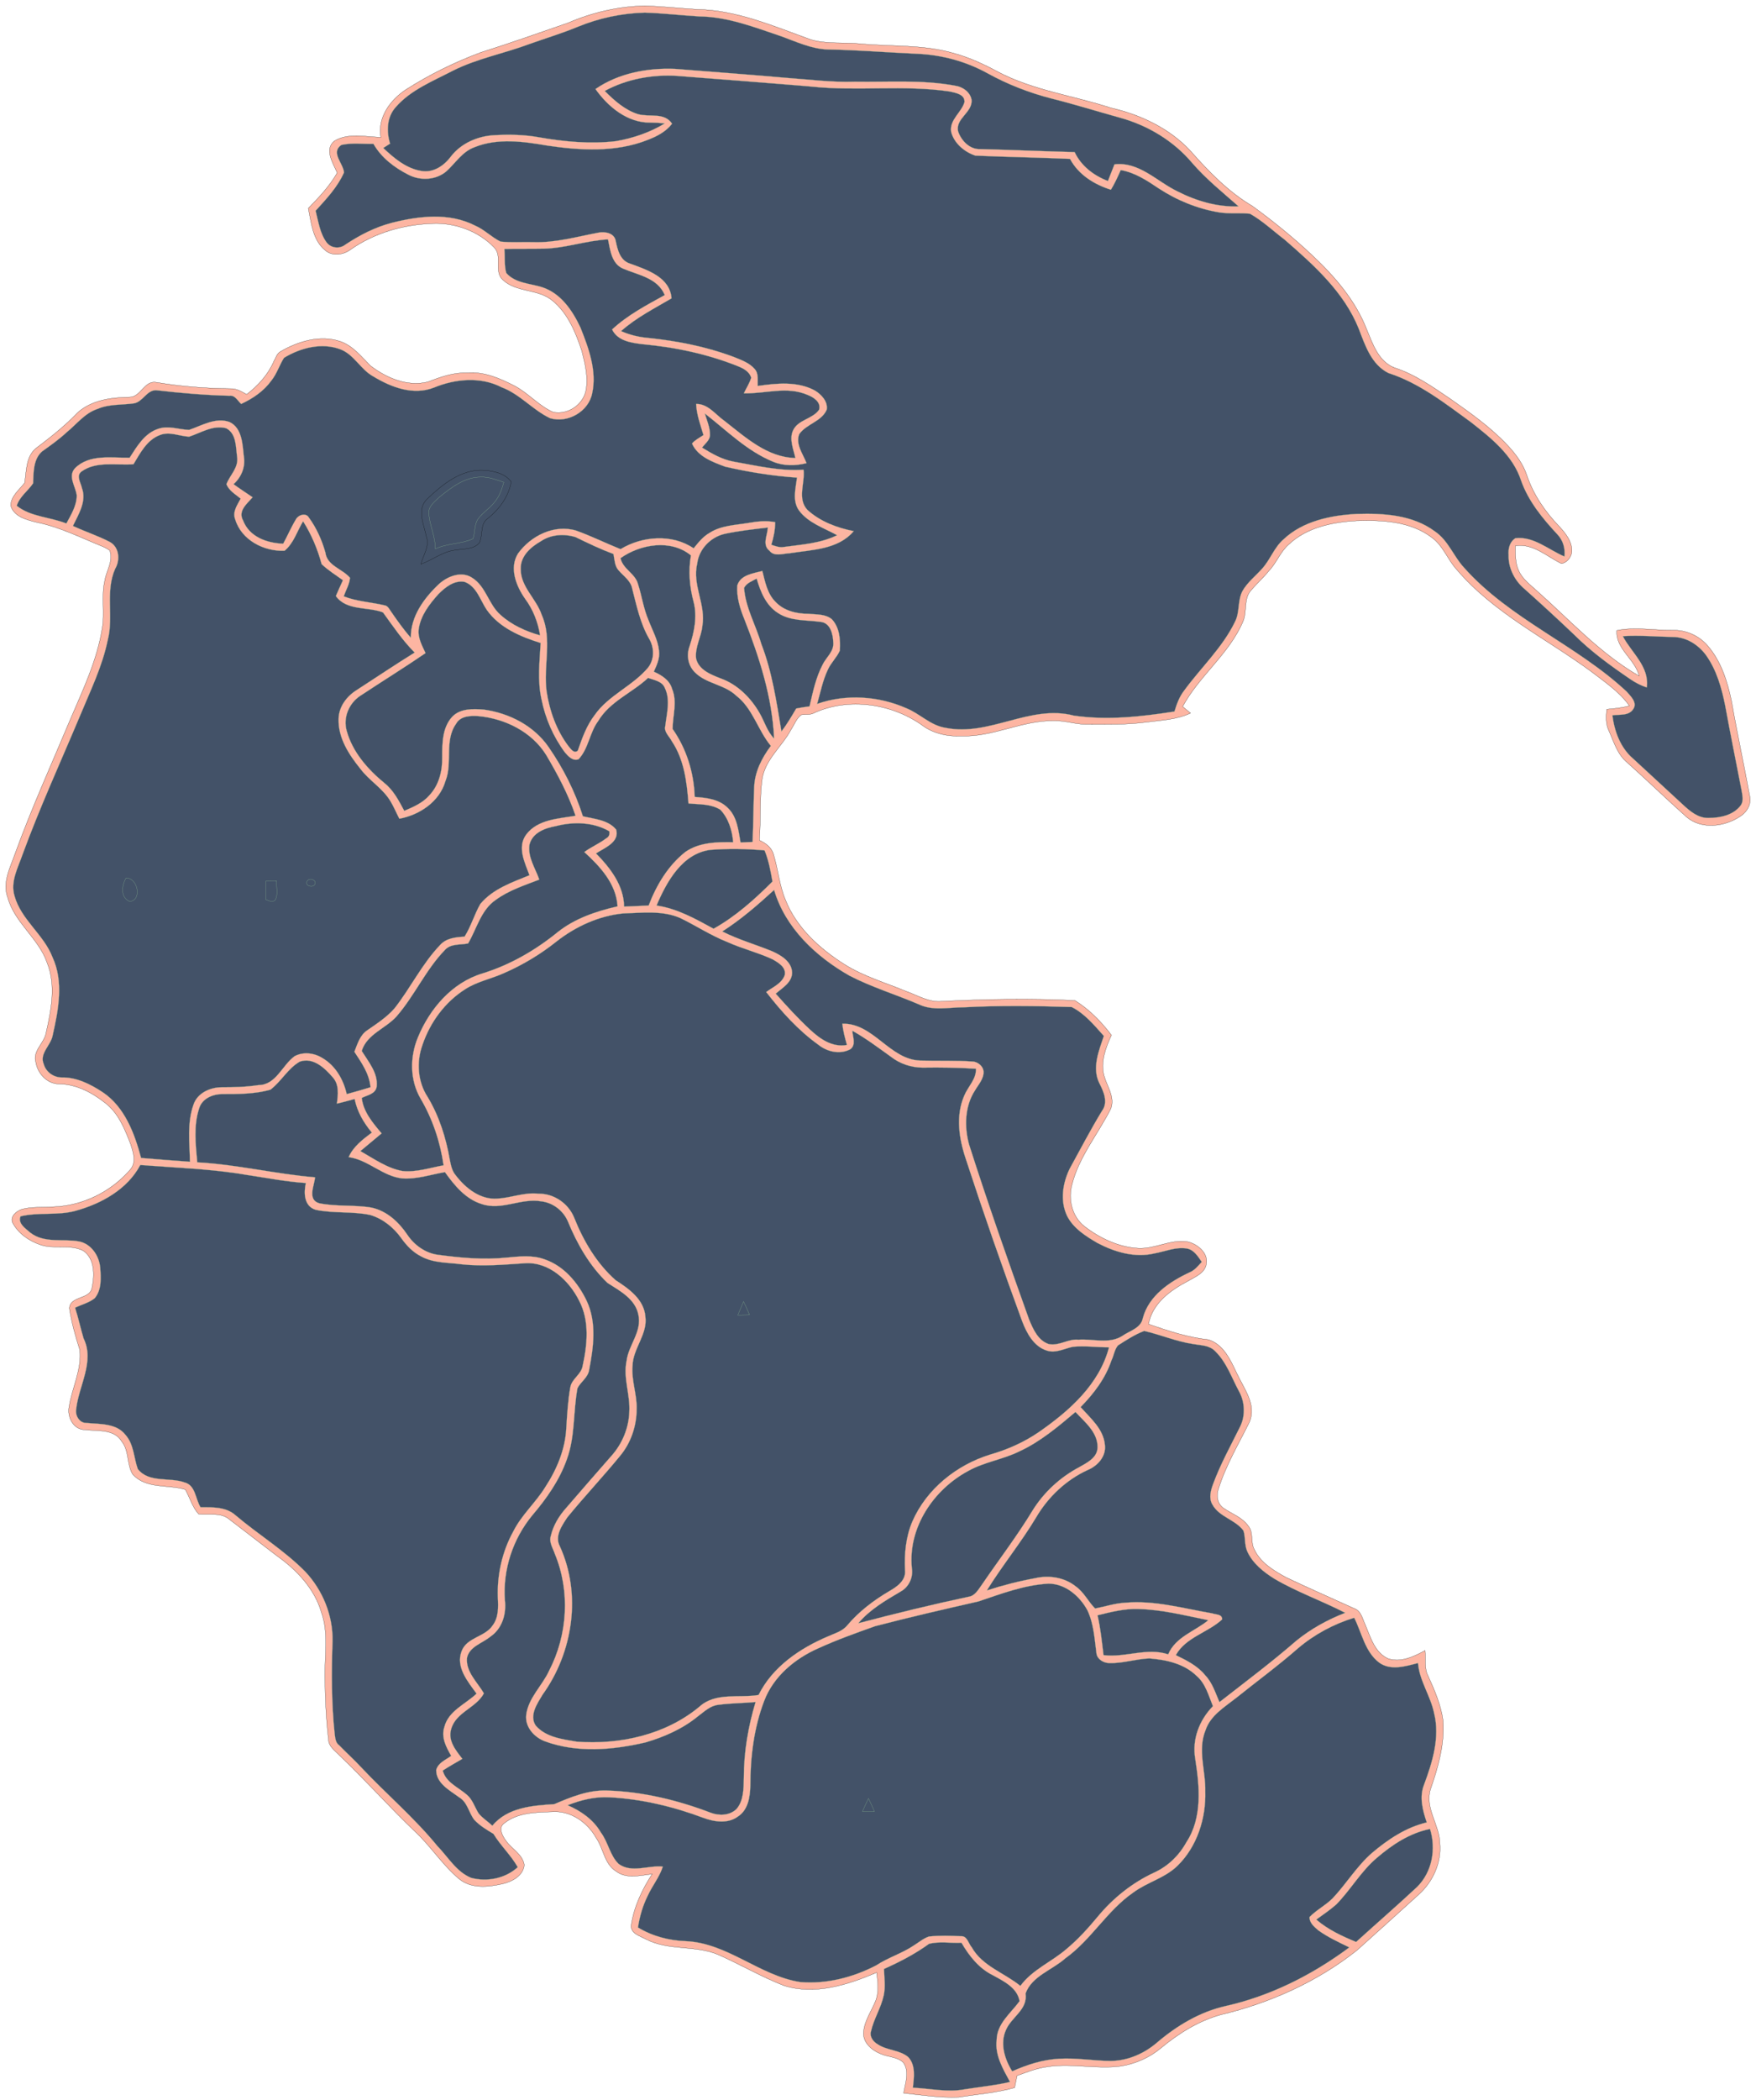 <svg width="302" height="361" viewBox="0 0 302 361" fill="none" xmlns="http://www.w3.org/2000/svg">
<path fill-rule="evenodd" clip-rule="evenodd" d="M97.765 3.908C101.892 2.126 106.395 1.094 110.898 1C113.853 1.094 116.808 1.422 119.81 1.61C126.658 1.704 133.084 4.518 139.463 6.816C142.23 7.614 145.091 7.238 147.905 7.52C153.346 8.036 158.928 7.614 164.228 9.208C166.761 9.912 169.2 11.037 171.545 12.304C177.642 15.54 184.584 16.431 191.057 18.542C196.169 19.715 201.141 22.06 204.753 25.953C207.896 29.518 211.273 32.989 215.4 35.428C219.012 38.054 222.483 40.868 225.719 43.917C229.565 47.529 233.13 51.656 235.053 56.628C236.085 59.114 237.07 62.116 239.79 63.195C243.308 64.32 246.357 66.478 249.406 68.542C252.877 70.981 256.347 73.42 259.255 76.516C260.663 78.016 261.929 79.705 262.586 81.675C263.711 85.052 265.775 88.007 268.214 90.54C269.199 91.619 270.278 92.932 270.325 94.48C270.419 95.559 269.621 96.684 268.542 96.872C266.01 95.653 263.664 93.354 260.616 93.823C260.616 95.23 260.569 96.731 261.179 98.045C261.788 99.499 263.149 100.484 264.274 101.516C269.997 106.581 275.203 112.35 281.91 116.197C281.207 113.288 277.83 111.553 278.064 108.364C281.207 107.707 284.49 108.364 287.679 108.317C289.978 108.27 292.229 109.255 293.73 111.037C296.028 113.711 297.107 117.182 297.811 120.606C298.749 125.999 299.921 131.347 300.906 136.74C301.282 138.148 300.484 139.555 299.312 140.305C296.638 142.088 292.698 142.65 290.071 140.446C286.601 137.35 283.27 134.114 279.8 131.018C278.158 129.658 277.548 127.5 276.704 125.624C276.141 124.452 276.188 123.185 276.329 121.919C277.642 121.778 278.955 121.684 280.222 121.309C278.533 118.917 276.047 117.275 273.749 115.493C265.916 109.724 256.91 105.409 250.531 97.904C248.937 96.168 248.186 93.776 246.216 92.369C242.558 89.602 237.727 89.367 233.318 89.508C229.19 89.743 224.734 90.634 221.638 93.589C220.184 94.855 219.528 96.778 218.214 98.138C217.229 99.358 216.057 100.39 215.072 101.562C213.852 103.063 214.509 105.174 213.759 106.863C211.366 112.444 206.254 116.15 203.393 121.45C203.862 121.825 204.284 122.2 204.753 122.575C202.361 123.701 199.734 123.795 197.201 124.123C193.777 124.592 190.307 124.498 186.836 124.498C184.959 124.498 183.177 123.842 181.254 123.889C175.813 123.795 170.794 126.703 165.307 126.515C163.055 126.609 160.71 126.14 158.834 124.827C153.534 120.934 145.935 119.761 139.838 122.622C139.181 122.904 138.478 122.763 137.821 122.857C136.977 123.467 136.648 124.498 136.085 125.343C134.538 128.298 131.583 130.502 131.067 133.973C130.598 137.444 130.879 140.962 130.598 144.433C131.676 144.902 132.708 145.652 133.037 146.872C133.834 149.452 134.022 152.172 135.1 154.705C136.977 159.442 140.963 163.054 145.185 165.727C148.515 167.838 152.314 168.917 155.926 170.418C157.896 171.121 159.819 172.341 162.023 172.106C169.622 171.731 177.267 171.59 184.866 171.965C187.352 173.513 189.415 175.624 191.151 177.922C190.166 180.08 189.228 182.519 189.884 184.911C190.4 186.74 191.761 188.523 191.057 190.539C188.899 194.855 185.616 198.748 184.397 203.485C183.646 206.065 184.35 209.067 186.46 210.755C189.134 212.819 192.37 214.367 195.794 214.554C198.655 214.695 201.329 212.96 204.237 213.429C205.926 213.804 207.849 215.352 207.473 217.275C207.192 218.87 205.503 219.479 204.237 220.23C201.282 221.778 198.186 224.029 197.53 227.594C200.907 228.766 204.331 229.892 207.849 230.267C210.475 231.112 211.648 233.832 212.727 236.083C213.946 238.71 216.151 241.43 214.884 244.432C213.008 248.232 210.804 251.89 209.537 255.971C209.162 257.049 209.35 258.41 210.335 259.16C211.789 260.192 213.618 260.755 214.697 262.303C215.635 263.428 215.025 265.07 215.728 266.336C216.807 268.635 219.106 269.995 221.263 271.168C225.109 272.997 229.002 274.685 232.895 276.468C234.068 276.843 234.302 278.203 234.772 279.188C235.71 281.393 236.413 284.066 238.758 285.098C240.963 285.802 243.167 284.723 245.09 283.691C245.231 285.145 244.903 286.74 245.606 288.053C246.732 290.539 247.811 293.025 248.186 295.745C248.468 299.779 247.342 303.766 246.029 307.518C244.997 310.755 247.576 313.616 247.623 316.805C247.952 320.135 246.451 323.419 244.012 325.623C240.494 328.813 236.976 332.002 233.411 335.192C226.563 340.633 218.402 344.291 209.912 346.308C206.066 347.387 202.642 349.544 199.594 352.077C197.67 353.672 195.325 354.704 192.839 355.126C188.383 355.736 183.834 354.469 179.425 355.36C177.877 355.642 176.376 356.252 174.922 356.767C174.781 357.471 174.641 358.128 174.5 358.831C171.357 359.722 168.074 359.957 164.884 360.473C161.695 360.614 158.552 360.098 155.41 359.769C155.691 358.034 156.489 356.017 155.316 354.469C154.284 353.531 152.783 353.578 151.564 353.062C149.969 352.452 148.327 351.092 148.515 349.216C148.703 347.246 149.922 345.604 150.626 343.822C151.188 342.274 150.954 340.633 150.766 339.038C145.841 341.148 140.166 342.978 134.819 341.289C130.973 339.788 127.361 337.678 123.562 335.989C119.622 334.3 115.072 335.332 111.179 333.362C110.194 332.8 108.412 332.377 108.553 330.923C109.022 327.734 110.429 324.779 112.164 322.105C110.147 322.34 107.802 322.997 106.02 321.683C103.909 320.417 103.815 317.743 102.502 315.867C101.001 313.194 98.093 311.177 94.951 311.411C92.183 311.505 89.041 311.552 86.789 313.334C85.617 314.085 86.367 315.492 86.977 316.336C87.962 317.79 89.885 318.681 90.166 320.558C89.979 322.434 88.056 323.419 86.461 323.794C83.975 324.357 81.067 324.685 78.956 322.95C76.142 320.605 74.172 317.462 71.499 314.929C66.996 310.661 62.915 306.017 58.412 301.749C57.615 300.905 56.489 300.201 56.489 298.935C56.067 295.37 55.926 291.805 55.879 288.194C55.833 284.488 56.536 280.689 55.27 277.124C54.097 273.091 51.048 269.854 47.671 267.462C44.904 265.352 42.183 263.241 39.416 261.13C37.962 259.911 35.945 260.427 34.163 260.239C33.084 259.066 32.662 257.425 31.864 256.018C28.863 255.126 25.11 255.971 22.812 253.391C21.78 251.702 22.249 249.404 20.936 247.762C19.623 245.558 16.761 246.027 14.604 245.746C12.587 245.746 11.508 243.494 11.883 241.759C12.399 238.522 14.088 235.38 13.713 232.003C12.962 229.657 12.306 227.312 11.93 224.873C12.071 222.669 15.495 223.419 15.823 221.308C16.292 219.151 16.292 216.337 14.322 214.976C12.024 213.804 9.304 214.789 6.912 213.945C4.988 213.288 3.159 212.021 2.174 210.192C1.658 209.067 2.878 208.129 3.769 207.847C5.551 207.378 7.381 207.566 9.163 207.425C14.182 207.284 19.107 204.845 22.39 201.046C23.515 199.78 22.906 197.997 22.437 196.59C21.452 194.057 20.373 191.337 18.122 189.601C15.823 187.772 13.056 186.318 10.101 186.318C8.084 186.271 6.489 184.536 6.161 182.613C5.551 180.69 7.521 179.376 7.896 177.641C8.788 173.654 9.679 169.386 8.084 165.446C6.63 161.271 2.503 158.598 1.33 154.283C0.345 151.656 1.799 149.029 2.643 146.59C5.458 138.851 8.882 131.3 12.071 123.701C14.229 118.636 16.668 113.57 17.559 108.082C18.075 105.315 17.371 102.5 18.028 99.733C18.309 98.045 19.529 96.403 18.872 94.621C18.497 94.339 18.075 94.105 17.606 93.917C13.9 92.416 10.289 90.587 6.349 89.79C4.66 89.367 2.409 88.851 1.846 86.928C1.846 85.287 3.3 84.208 4.238 82.988C4.566 80.925 4.426 78.486 6.208 77.032C8.694 75.155 11.133 73.232 13.29 70.981C15.682 68.776 19.107 68.307 22.249 68.261C24.266 68.261 24.782 65.306 26.94 65.728C31.114 66.431 35.382 66.76 39.651 66.806C40.682 66.76 41.574 67.322 42.418 67.791C44.388 66.29 46.123 64.368 47.108 62.069C47.437 61.506 47.624 60.756 48.234 60.428C51.283 58.645 55.082 57.52 58.553 58.692C60.711 59.443 62.164 61.319 63.712 62.867C66.48 64.977 70.091 66.525 73.609 65.634C75.767 64.79 78.018 63.992 80.41 64.086C83.271 63.852 85.945 65.024 88.431 66.29C90.87 67.557 92.652 69.761 95.138 70.84C97.624 71.356 100.298 69.574 100.767 67.088C101.189 64.837 100.626 62.538 100.063 60.334C99.031 57.191 97.671 53.861 95.044 51.703C92.558 49.593 88.853 50.343 86.461 48.092C84.866 46.638 86.508 44.058 84.96 42.51C82.24 39.696 78.206 38.242 74.313 38.429C69.341 38.617 64.369 40.024 60.242 42.932C59.022 43.823 57.099 44.105 55.879 42.979C53.769 41.244 53.534 38.289 53.018 35.803C54.847 33.927 56.677 32.004 57.99 29.705C57.286 28.064 55.692 25.672 57.521 24.218C59.866 22.81 62.868 23.514 65.495 23.608C64.885 20.231 67.09 17.182 69.81 15.4C73.844 12.82 78.159 10.709 82.662 9.021C87.727 7.426 92.746 5.644 97.765 3.908V3.908Z" fill="#FDB5A2" stroke="black" stroke-width="0.033"/>
<path fill-rule="evenodd" clip-rule="evenodd" d="M99.359 4.612C103.018 3.111 106.958 2.266 110.898 2.173C114.04 2.266 117.136 2.642 120.279 2.829C125.157 2.876 129.8 4.705 134.397 6.253C136.977 7.191 139.556 8.411 142.324 8.505C147.483 8.598 152.642 9.021 157.849 9.255C162.023 9.443 166.151 10.569 169.809 12.585C173.28 14.508 177.033 15.963 180.879 16.948C184.819 17.932 188.712 19.152 192.605 20.231C197.389 21.544 201.845 24.218 205.034 28.017C207.427 30.784 210.288 33.082 213.008 35.474C209.35 35.615 205.738 34.536 202.502 32.895C198.984 31.206 195.888 27.735 191.667 28.251C191.291 29.236 190.916 30.174 190.541 31.113C188.102 30.174 185.944 28.533 184.819 26.141C179.425 26 173.984 25.765 168.59 25.625C166.808 25.718 165.354 24.218 164.791 22.623C164.228 20.372 167.324 19.34 167.089 17.135C166.854 15.822 165.588 14.931 164.322 14.743C158.646 13.664 152.783 14.133 147.014 14.039C143.074 14.18 139.181 13.664 135.288 13.383C128.909 12.82 122.483 12.351 116.057 11.835C111.32 11.647 106.348 12.585 102.408 15.306C104.566 18.355 107.896 21.122 111.836 21.075C112.68 21.075 113.478 21.122 114.322 21.216C111.789 22.764 108.881 23.749 105.926 24.265C101.517 24.78 97.061 24.358 92.746 23.608C90.213 23.139 87.633 23.092 85.054 23.233C82.193 23.373 79.332 24.593 77.549 26.891C76.376 28.486 74.5 29.752 72.437 29.377C69.857 28.955 67.746 27.172 65.917 25.437C66.198 25.25 66.808 24.874 67.09 24.687C66.433 22.576 66.527 20.09 68.074 18.401C70.654 15.447 74.453 13.946 77.877 12.163C82.052 10.053 86.695 9.208 91.057 7.567C93.825 6.582 96.639 5.737 99.359 4.612V4.612Z" fill="#435268" stroke="#99CC99" stroke-width="0.033"/>
<path fill-rule="evenodd" clip-rule="evenodd" d="M104.003 15.634C107.802 13.57 112.211 12.773 116.526 13.054C124.219 13.664 131.864 14.227 139.556 14.884C147.436 15.728 155.457 14.555 163.337 15.728C164.322 15.963 165.963 16.197 165.87 17.557C165.354 19.34 163.29 20.559 163.571 22.623C164.04 24.593 165.87 26.141 167.746 26.75C173.187 26.985 178.581 27.079 184.021 27.313C185.475 30.034 188.196 31.722 191.057 32.614C191.714 31.535 192.23 30.409 192.745 29.236C195.185 29.659 197.248 31.019 199.265 32.379C202.408 34.443 205.973 35.897 209.678 36.506C211.413 36.788 213.196 36.553 214.978 36.741C217.136 37.961 218.965 39.696 220.935 41.197C225.954 45.559 231.16 50.202 233.693 56.535C234.772 59.349 235.85 62.679 238.805 64.133C244.059 65.822 248.468 69.292 252.923 72.529C256.394 75.249 260.194 78.251 261.601 82.613C262.867 86.178 265.306 89.133 267.839 91.853C268.824 92.885 269.199 94.246 269.059 95.653C266.291 94.48 263.758 92.135 260.616 92.51C259.631 93.12 259.349 94.339 259.443 95.418C259.396 97.529 260.381 99.592 261.929 101C264.931 103.673 267.839 106.347 270.747 109.114C273.655 112.022 277.032 114.461 280.409 116.759C281.3 117.369 282.238 117.838 283.224 118.166C283.693 114.555 280.597 112.21 279.096 109.349C282.004 109.161 284.865 109.442 287.726 109.489C290.025 109.489 292.135 110.849 293.449 112.679C295.231 115.211 296.075 118.213 296.685 121.215C297.576 126.093 298.561 130.924 299.499 135.756C299.64 136.647 299.921 137.585 299.405 138.382C298.139 140.118 295.841 140.587 293.824 140.587C292.041 140.634 290.634 139.414 289.415 138.288C286.554 135.662 283.739 133.035 280.878 130.408C278.721 128.579 277.642 125.718 277.314 122.951C278.533 122.763 280.175 123.091 280.925 121.825C281.629 120.746 280.409 119.62 279.753 118.87C271.169 110.849 259.678 106.44 251.798 97.576C249.968 95.606 249.077 92.885 246.779 91.337C242.933 88.476 237.914 88.195 233.318 88.335C228.862 88.57 224.077 89.555 220.747 92.698C219.106 94.105 218.449 96.262 216.995 97.81C215.869 99.077 214.509 100.108 213.665 101.609C212.82 103.251 213.243 105.221 212.398 106.863C210.241 111.319 206.535 114.742 203.627 118.729C202.83 119.761 202.361 121.028 201.986 122.294C196.263 123.185 190.4 123.842 184.678 122.998C177.173 121.028 170.185 126.609 162.68 125.108C160.053 124.733 158.224 122.669 155.879 121.731C151.095 119.62 145.513 119.245 140.541 120.981C141.104 119.011 141.479 116.994 142.371 115.118C142.887 113.945 143.918 113.007 144.434 111.834C144.575 109.958 144.387 107.848 143.074 106.44C141.948 105.502 140.4 105.643 139.04 105.502C136.977 105.502 134.819 104.986 133.365 103.439C131.958 102.032 131.583 100.015 131.113 98.138C129.519 98.561 127.361 98.795 126.798 100.624C126.658 102.641 127.267 104.611 128.018 106.44C130.598 113.007 132.802 119.808 133.13 126.938C131.911 125.671 131.489 124.029 130.645 122.575C129.144 119.949 126.845 117.651 123.984 116.619C122.296 115.962 120.185 115.165 119.716 113.195C119.481 111.272 120.607 109.489 120.795 107.613C121.451 103.955 119.012 100.531 119.904 96.919C120.185 94.386 122.202 92.322 124.641 91.759C127.08 91.244 129.566 90.962 132.052 90.681C132.005 91.994 131.02 93.636 132.333 94.668C133.177 95.746 134.678 95.136 135.851 95.09C139.65 94.48 144.153 94.48 146.826 91.29C143.965 90.728 141.057 89.649 138.853 87.632C137.07 85.709 138.478 83.035 138.196 80.737C134.115 81.018 130.082 80.034 126.095 79.33C124.125 78.955 122.436 77.97 120.748 76.938C121.264 76.234 122.108 75.671 122.108 74.733C122.108 73.467 121.592 72.294 121.217 71.075C125.016 74.03 128.487 77.548 132.99 79.377C134.819 80.127 136.836 80.08 138.712 79.611C138.102 78.016 136.789 76.375 137.446 74.639C138.665 72.857 141.292 72.482 142.183 70.418C142.417 69.011 141.245 67.791 140.166 67.135C137.164 65.493 133.553 65.868 130.316 66.338C130.269 65.352 130.504 64.227 129.8 63.429C128.862 62.351 127.502 61.882 126.236 61.366C121.498 59.583 116.48 58.598 111.461 58.082C109.866 57.942 108.271 57.566 106.817 56.91C109.397 54.611 112.539 53.017 115.494 51.281C115.213 47.623 111.32 46.403 108.412 45.324C106.63 44.809 106.207 42.932 105.879 41.337C105.598 40.024 104.05 39.79 102.971 39.977C99.219 40.681 95.513 41.76 91.667 41.619C89.791 41.572 87.962 41.713 86.086 41.525C84.538 40.775 83.318 39.461 81.677 38.758C77.268 36.506 72.061 37.116 67.418 38.289C64.51 39.039 61.883 40.4 59.397 42.041C58.459 42.792 57.005 42.698 56.208 41.713C55.035 40.165 54.754 38.101 54.285 36.225C56.114 34.208 58.037 32.191 59.163 29.659C59.069 28.111 56.818 26.235 58.694 24.921C60.523 24.499 62.399 24.78 64.228 24.733C65.589 27.126 67.84 28.814 70.232 30.034C72.296 31.113 75.016 30.972 76.799 29.424C78.347 28.017 79.519 26.047 81.63 25.296C85.57 23.702 89.979 24.311 94.059 25.015C99.735 25.859 105.832 26.235 111.32 24.077C112.915 23.467 114.509 22.67 115.588 21.263C114.228 19.246 111.742 20.184 109.725 19.621C107.474 18.918 105.645 17.276 104.003 15.634V15.634Z" fill="#435268" stroke="#99CC99" stroke-width="0.033"/>
<path fill-rule="evenodd" clip-rule="evenodd" d="M93.543 42.745C97.296 42.651 100.861 41.337 104.566 41.15C104.941 42.979 105.176 45.324 107.146 46.169C109.772 47.294 113.102 47.764 114.322 50.718C111.179 52.454 107.943 54.142 105.269 56.628C106.207 58.598 108.553 58.927 110.476 59.161C116.104 59.677 121.686 60.85 126.939 62.96C127.877 63.336 128.909 63.898 129.191 64.93C128.909 65.868 128.346 66.713 127.924 67.604C131.583 67.698 135.382 66.338 138.9 67.885C139.885 68.261 141.245 69.105 140.87 70.418C139.744 72.06 137.211 72.107 136.367 74.03C135.71 75.531 136.461 77.219 136.789 78.72C131.958 78.626 128.206 75.155 124.594 72.341C123.046 71.262 121.78 69.386 119.716 69.433C119.81 71.309 120.466 73.045 120.982 74.78C120.279 75.249 119.528 75.624 119.012 76.234C119.997 78.486 122.577 79.424 124.735 80.221C128.815 81.159 132.943 81.816 137.07 82.097C136.836 83.973 136.226 86.037 137.399 87.726C138.993 89.883 141.667 90.728 143.965 91.994C141.104 93.401 137.915 93.589 134.819 94.011C134.069 94.152 133.365 93.87 132.661 93.636C133.037 92.369 133.318 91.103 133.318 89.743C131.77 89.461 130.222 89.602 128.722 89.883C126.47 90.258 124.031 90.305 122.061 91.572C120.889 92.228 120.091 93.26 119.294 94.245C115.588 91.713 110.429 92.135 106.723 94.386C104.144 93.354 101.705 92.135 99.078 91.197C95.326 90.071 91.292 92.088 89.088 95.136C87.54 97.623 88.759 100.718 90.307 102.923C91.667 104.752 92.511 106.91 92.887 109.208C90.401 108.504 88.009 107.425 86.086 105.69C84.022 103.908 83.6 100.812 81.208 99.311C79.379 98.091 76.986 99.03 75.485 100.39C72.953 102.782 70.607 105.924 70.654 109.63C69.435 108.223 68.356 106.722 67.324 105.221C66.996 104.799 66.761 104.142 66.151 104.048C63.806 103.486 61.367 103.392 59.116 102.5C59.491 101.422 60.101 100.437 60.195 99.311C58.881 97.763 56.255 97.247 55.973 94.996C55.364 92.838 54.425 90.728 53.112 88.945C52.596 88.054 51.236 88.523 50.861 89.32C50.063 90.634 49.453 92.088 48.703 93.448C45.889 93.354 42.887 92.275 41.808 89.461C40.87 87.82 42.512 86.553 43.45 85.474C42.371 84.724 41.245 84.02 40.166 83.223C41.48 82.05 42.23 80.315 41.949 78.532C41.714 76.422 41.667 73.561 39.463 72.529C37.071 71.684 34.726 73.139 32.521 73.889C30.739 73.842 29.003 73.092 27.221 73.701C24.876 74.452 23.562 76.703 22.296 78.673C19.154 78.72 15.401 78.016 12.915 80.456C11.602 81.863 13.009 83.598 13.197 85.146C13.197 86.928 12.212 88.476 11.414 89.977C8.6 88.851 5.27 88.851 2.878 86.928C3.394 85.334 4.801 84.395 5.692 83.082C5.786 81.206 5.692 78.955 7.24 77.594C8.694 76.562 10.148 75.531 11.461 74.311C13.197 72.904 14.604 70.981 16.808 70.277C18.778 69.433 20.936 69.621 23 69.339C24.594 69.105 25.251 66.947 26.94 67.088C31.114 67.557 35.289 67.932 39.463 68.026C40.448 67.885 40.87 68.917 41.48 69.433C43.497 68.495 45.373 67.229 46.686 65.399C47.624 64.227 48.047 62.773 48.844 61.506C51.705 59.771 55.364 58.833 58.553 60.052C60.898 60.943 62.024 63.523 64.181 64.696C67.277 66.572 71.076 68.026 74.641 66.619C78.3 65.118 82.662 64.696 86.273 66.572C89.416 67.745 91.62 70.465 94.575 71.872C97.624 72.81 101.236 70.746 101.845 67.604C102.69 63.758 101.236 59.818 99.829 56.3C98.468 53.392 96.451 50.39 93.215 49.358C91.151 48.702 88.618 48.702 87.071 46.919C86.695 45.606 86.883 44.152 86.742 42.791C88.994 42.745 91.292 42.791 93.543 42.745V42.745Z" fill="#435268" stroke="#99CC99" stroke-width="0.033"/>
<path fill-rule="evenodd" clip-rule="evenodd" d="M32.521 75.061C34.538 74.405 36.649 72.998 38.9 73.608C40.682 74.546 40.542 76.844 40.776 78.532C41.058 80.409 39.51 81.675 38.947 83.223C39.369 84.349 40.495 84.958 41.386 85.709C40.823 86.788 39.932 87.96 40.448 89.273C41.527 92.838 45.373 94.808 48.938 94.668C50.532 93.354 51.095 91.29 52.127 89.602C53.581 91.9 54.613 94.386 55.317 96.966C56.442 98.045 57.756 98.842 58.975 99.733C58.553 100.671 58.131 101.562 57.756 102.454C59.632 105.033 63.196 104.236 65.87 105.268C67.605 107.66 69.247 110.099 71.311 112.163C67.981 114.227 64.697 116.431 61.367 118.589C59.632 119.667 58.272 121.45 58.225 123.56C58.131 126.844 60.007 129.705 61.977 132.144C63.525 134.208 65.87 135.521 67.183 137.772C67.746 138.71 68.168 139.742 68.684 140.727C72.155 140.071 75.579 137.819 76.611 134.255C77.877 131.112 76.377 127.313 78.44 124.405C79.191 123.044 80.926 122.998 82.287 123.091C86.836 123.514 91.433 125.765 93.919 129.752C95.889 133.082 97.718 136.506 98.984 140.211C96.029 140.727 92.465 140.821 90.495 143.448C88.9 145.605 90.26 148.279 91.058 150.436C88.056 151.656 84.772 152.782 82.615 155.361C81.583 157.144 81.02 159.208 79.894 160.99C78.393 161.084 76.752 161.224 75.673 162.444C72.577 165.68 70.607 169.808 67.84 173.326C66.48 174.873 64.791 175.952 63.103 177.125C61.883 177.969 61.461 179.47 60.945 180.783C62.165 182.66 63.525 184.536 63.712 186.881C62.352 187.303 60.992 187.678 59.632 188.054C59.069 185.568 57.709 183.175 55.457 181.862C54.05 180.971 52.174 180.737 50.673 181.534C48.516 183.082 47.484 186.506 44.435 186.506C42.324 186.834 40.26 186.881 38.15 186.881C36.133 186.881 33.928 187.866 33.272 189.883C32.146 193.025 32.615 196.402 32.662 199.686C29.895 199.498 27.08 199.264 24.266 199.029C23.14 194.808 21.452 190.258 17.653 187.725C15.589 186.365 13.197 185.146 10.617 185.192C9.21 185.192 7.897 184.254 7.521 182.894C6.724 181.065 8.788 179.658 9.069 177.922C10.054 173.56 10.992 168.729 9.022 164.508C7.521 160.615 3.628 158.082 2.503 154.001C1.752 151.562 3.065 149.217 3.863 146.919C6.818 138.851 10.429 130.971 13.76 123.044C15.542 118.729 17.606 114.555 18.544 109.958C19.576 105.971 18.075 101.656 19.81 97.763C20.701 96.262 20.514 94.058 18.919 93.167C16.855 92.088 14.651 91.384 12.54 90.399C13.525 88.382 14.932 86.131 14.088 83.88C13.9 82.942 13.056 81.816 13.994 81.065C16.574 79.189 19.998 80.033 22.953 79.799C24.125 77.876 25.251 75.624 27.502 74.78C29.144 74.124 30.833 74.968 32.521 75.061V75.061Z" fill="#435268" stroke="#99CC99" stroke-width="0.033"/>
<path fill-rule="evenodd" clip-rule="evenodd" d="M73.515 85.709C76.142 83.223 79.378 80.596 83.224 80.831C84.913 80.925 86.883 81.394 87.915 82.801C87.493 85.334 85.898 87.491 83.928 89.086C82.521 90.024 83.084 91.9 82.474 93.26C81.442 94.527 79.613 94.292 78.159 94.574C76.048 94.855 74.36 96.262 72.39 96.966C72.765 95.418 73.937 93.917 73.328 92.228C72.906 90.118 71.592 87.491 73.515 85.709V85.709Z" fill="#435268" stroke="#010101" stroke-width="0.033"/>
<path fill-rule="evenodd" clip-rule="evenodd" d="M75.579 85.427C77.643 83.786 79.941 81.957 82.755 82.004C84.116 81.957 85.382 82.472 86.648 82.894C86.32 84.02 85.945 85.193 85.195 86.131C84.35 87.303 83.037 88.054 82.193 89.227C81.536 90.258 81.724 91.525 81.348 92.604C79.285 93.542 76.939 93.354 74.876 94.339C74.876 92.275 73.937 90.399 73.75 88.382C73.562 87.069 74.782 86.225 75.579 85.427V85.427Z" fill="#435268" stroke="#99CC99" stroke-width="0.033"/>
<path fill-rule="evenodd" clip-rule="evenodd" d="M93.028 93.026C94.763 91.853 97.014 91.713 98.984 92.322C101.095 93.354 103.252 94.386 105.504 95.23C105.692 96.168 105.692 97.294 106.395 98.045C107.239 99.03 108.506 99.827 108.74 101.234C109.491 104.142 110.101 107.097 111.601 109.724C112.539 111.272 112.586 113.288 111.461 114.742C108.787 117.932 104.66 119.48 102.268 122.904C100.86 124.733 100.11 126.891 99.359 129.048C98.656 129.564 98.187 128.72 97.765 128.251C95.701 125.53 94.528 122.2 94.012 118.87C93.403 114.508 95.044 109.865 93.168 105.69C92.23 102.876 89.51 100.859 89.556 97.763C89.51 95.559 91.292 94.011 93.028 93.026V93.026Z" fill="#435268" stroke="#99CC99" stroke-width="0.033"/>
<path fill-rule="evenodd" clip-rule="evenodd" d="M106.723 95.934C110.194 93.495 115.401 92.651 118.825 95.465C118.356 98.138 118.59 100.906 119.294 103.486C119.95 106.018 119.388 108.645 118.59 111.084C118.027 112.585 118.309 114.32 119.434 115.493C121.404 117.557 124.547 117.604 126.611 119.574C129.472 121.778 130.316 125.484 132.568 128.204C131.02 130.268 129.8 132.66 129.706 135.286C129.566 138.429 129.566 141.572 129.425 144.714C128.722 144.761 128.018 144.761 127.361 144.808C126.986 142.744 126.798 140.399 125.157 138.851C123.656 137.35 121.498 137.116 119.481 136.975C119.341 132.801 118.074 128.72 115.682 125.296C115.682 122.998 116.526 120.652 115.588 118.401C115.166 116.9 113.806 116.056 112.446 115.446C112.962 114.32 113.525 113.101 113.337 111.834C113.149 109.958 112.164 108.27 111.508 106.534C110.663 104.564 110.382 102.407 109.725 100.39C109.256 98.561 107.099 97.81 106.723 95.934V95.934Z" fill="#435268" stroke="#99CC99" stroke-width="0.033"/>
<path fill-rule="evenodd" clip-rule="evenodd" d="M127.971 101.046C128.393 100.202 129.378 99.874 130.129 99.452C130.785 101.703 131.723 104.048 133.787 105.362C135.992 106.816 138.712 106.534 141.245 106.91C142.84 107.144 143.262 109.067 143.309 110.427C143.449 111.975 142.089 112.96 141.479 114.227C140.307 116.478 139.791 118.964 139.228 121.403C138.431 121.497 137.68 121.637 136.93 121.778C136.132 123.138 135.335 124.498 134.397 125.718C133.553 120.652 132.802 115.493 130.926 110.662C129.988 107.425 128.205 104.424 127.971 101.046V101.046Z" fill="#435268" stroke="#99CC99" stroke-width="0.033"/>
<path fill-rule="evenodd" clip-rule="evenodd" d="M75.392 102.125C76.564 100.953 78.112 99.686 79.894 100.015C81.958 100.765 82.568 103.11 83.694 104.799C85.851 107.894 89.51 109.442 92.981 110.521C92.793 113.757 92.418 116.994 93.121 120.183C93.778 123.467 95.138 126.609 97.155 129.33C97.718 129.986 98.515 130.877 99.5 130.502C101.236 128.673 101.376 125.952 102.877 123.936C104.894 120.559 108.693 119.105 111.461 116.525C112.493 116.9 113.853 117.088 114.322 118.213C115.354 120.324 114.65 122.622 114.416 124.78C114.134 125.812 115.119 126.562 115.541 127.406C117.652 130.549 118.121 134.395 118.403 138.101C120.279 138.288 122.249 138.148 123.89 139.18C125.297 140.68 125.907 142.697 126.095 144.761C123.281 144.714 120.232 144.761 117.84 146.45C114.885 148.795 112.868 152.172 111.555 155.643C110.147 155.69 108.74 155.784 107.333 155.83C107.286 152.172 104.941 149.17 102.502 146.684C103.956 145.746 106.583 144.761 105.973 142.603C104.613 140.915 102.221 140.774 100.251 140.305C98.89 136.037 96.874 132.05 94.341 128.392C91.808 124.733 87.587 122.575 83.224 121.966C81.348 121.825 79.144 121.731 77.737 123.232C76.048 125.108 76.048 127.782 76.048 130.174C76.095 132.519 75.485 134.958 73.844 136.694C72.718 138.007 71.076 138.71 69.528 139.367C68.59 137.632 67.699 135.849 66.105 134.583C63.243 132.238 60.617 129.236 59.632 125.624C58.975 123.373 60.007 120.887 61.93 119.62C65.682 117.135 69.482 114.789 73.187 112.257C72.577 110.943 71.827 109.63 72.014 108.129C72.343 105.784 73.844 103.861 75.392 102.125V102.125Z" fill="#435268" stroke="#99CC99" stroke-width="0.033"/>
<path fill-rule="evenodd" clip-rule="evenodd" d="M95.607 141.993C98.656 141.196 102.033 141.29 104.8 142.884C104.894 143.447 104.707 143.869 104.238 144.104C103.065 144.995 101.705 145.558 100.485 146.449C103.206 148.935 105.973 151.89 106.207 155.783C102.549 156.627 98.89 157.847 95.936 160.192C92.089 163.334 87.68 165.867 82.943 167.321C77.69 168.916 73.891 173.419 71.874 178.297C70.467 181.674 70.467 185.661 72.343 188.85C74.406 192.368 75.72 196.308 76.283 200.295C73.937 200.717 71.639 201.514 69.247 201.28C66.573 200.811 64.322 199.169 61.977 197.856C63.196 196.824 64.416 195.839 65.635 194.807C64.088 192.978 62.493 191.102 62.212 188.71C63.15 188.24 64.604 188.053 64.791 186.74C65.026 184.441 63.384 182.518 62.212 180.642C63.103 177.734 66.339 176.796 68.215 174.685C71.311 171.12 73.234 166.665 76.517 163.287C77.502 162.162 79.144 162.443 80.504 162.162C82.005 159.629 82.709 156.393 85.288 154.657C87.54 153.016 90.213 152.171 92.746 151.186C92.089 149.263 90.729 147.34 91.058 145.183C91.573 143.119 93.731 142.321 95.607 141.993V141.993Z" fill="#435268" stroke="#99CC99" stroke-width="0.033"/>
<path fill-rule="evenodd" clip-rule="evenodd" d="M112.915 155.642C114.65 151.562 117.324 146.684 122.202 146.074C125.251 145.839 128.393 145.886 131.489 146.168C132.192 147.856 132.521 149.686 132.849 151.515C129.8 154.564 126.517 157.519 122.718 159.629C119.622 157.941 116.479 156.158 112.915 155.642V155.642Z" fill="#435268" stroke="#99CC99" stroke-width="0.033"/>
<path fill-rule="evenodd" clip-rule="evenodd" d="M21.686 150.905C23.75 150.905 24.454 154.798 22.296 154.939C20.654 154.235 20.936 152.172 21.686 150.905Z" fill="#435268" stroke="#99CC99" stroke-width="0.033"/>
<path fill-rule="evenodd" clip-rule="evenodd" d="M52.877 151.374C53.3 150.765 54.66 151.374 54.097 152.078C53.628 152.688 52.268 152.125 52.877 151.374Z" fill="#435268" stroke="#99CC99" stroke-width="0.033"/>
<path fill-rule="evenodd" clip-rule="evenodd" d="M45.701 151.469C46.358 151.422 46.968 151.422 47.577 151.422C47.484 152.548 47.906 153.767 47.296 154.752C46.78 155.127 46.17 154.799 45.701 154.611C45.701 153.58 45.701 152.501 45.701 151.469V151.469Z" fill="#435268" stroke="#99CC99" stroke-width="0.033"/>
<path fill-rule="evenodd" clip-rule="evenodd" d="M124.219 160.099C127.455 158.035 130.316 155.549 133.13 152.97C135.054 159.489 140.307 164.414 146.076 167.698C149.875 169.668 154.05 170.934 157.99 172.622C160.429 173.795 163.149 173.138 165.729 173.138C171.92 172.81 178.158 172.904 184.303 173.092C186.554 174.217 188.196 176.234 189.837 178.063C188.993 180.596 187.774 183.504 189.04 186.131C189.791 187.585 190.635 189.461 189.509 190.962C187.539 194.198 185.804 197.529 183.974 200.859C182.755 203.345 182.286 206.393 183.505 208.973C184.584 211.131 186.742 212.491 188.759 213.664C191.714 215.211 195.185 216.243 198.515 215.446C200.391 215.118 202.22 214.273 204.143 214.602C205.363 214.836 206.019 215.962 206.676 216.9C206.066 217.557 205.503 218.307 204.612 218.682C201.188 220.277 197.577 222.669 196.545 226.562C196.216 228.298 194.293 228.72 193.027 229.611C190.776 231.065 187.961 230.08 185.475 230.268C183.693 230.08 182.145 231.393 180.363 231.018C178.534 230.408 177.689 228.485 176.986 226.797C173.421 216.853 169.903 206.863 166.667 196.731C165.823 193.682 165.916 190.118 167.699 187.397C168.308 186.365 169.247 185.38 169.153 184.114C169.059 183.27 168.262 182.613 167.464 182.472C164.369 182.238 161.32 182.379 158.224 182.285C152.971 182.097 150.204 175.812 144.856 175.953C144.997 177.219 145.326 178.439 145.654 179.611C143.121 180.08 140.963 178.532 139.228 176.891C137.164 174.968 135.288 172.904 133.412 170.793C134.538 169.808 136.226 168.87 136.226 167.182C136.179 165.305 134.397 164.227 132.849 163.523C129.988 162.351 126.986 161.506 124.219 160.099V160.099Z" fill="#435268" stroke="#99CC99" stroke-width="0.033"/>
<path fill-rule="evenodd" clip-rule="evenodd" d="M95.701 161.834C98.984 159.254 102.971 157.425 107.146 157.003C110.429 156.909 113.9 156.44 116.995 157.8C119.716 159.114 122.249 160.802 125.11 161.928C127.596 163.054 130.316 163.71 132.849 164.883C133.834 165.446 135.241 166.243 134.96 167.603C134.444 169.057 132.896 169.667 131.77 170.511C134.397 173.888 137.258 177.078 140.729 179.564C142.23 180.783 144.434 181.299 146.217 180.361C147.296 179.611 146.639 178.204 146.592 177.172C148.937 178.485 151.048 180.08 153.205 181.628C154.753 182.847 156.723 183.504 158.693 183.504C161.742 183.457 164.791 183.504 167.839 183.692C167.933 185.474 166.479 186.74 165.823 188.335C164.322 191.806 164.931 195.746 166.104 199.217C169.153 208.551 172.389 217.838 175.766 227.031C176.564 229.141 177.783 231.44 180.035 232.143C181.582 232.659 183.083 231.768 184.537 231.487C186.601 231.299 188.665 231.581 190.729 231.581C189.04 238.006 183.834 242.556 178.627 246.168C176.095 247.903 173.233 249.17 170.279 250.014C164.509 251.796 159.35 255.924 156.911 261.505C155.785 264.132 155.504 267.087 155.644 269.901C155.832 271.637 154.284 272.715 152.971 273.466C150.25 275.061 147.718 276.984 145.701 279.376C144.856 280.408 143.543 280.736 142.417 281.252C137.539 283.316 132.849 286.505 130.457 291.336C127.08 291.899 123.046 290.82 120.279 293.353C114.463 298.184 106.583 299.92 99.172 299.357C96.733 298.935 93.872 298.606 92.136 296.59C90.964 294.854 92.418 292.79 93.309 291.289C98.562 284.019 100.063 273.982 96.264 265.727C95.373 264.038 96.639 262.209 97.577 260.802C100.532 257.19 103.722 253.813 106.677 250.201C108.506 247.997 109.491 245.089 109.491 242.228C109.585 239.695 108.553 237.256 108.787 234.723C108.881 231.721 111.414 229.329 110.992 226.28C110.757 223.325 108.131 221.496 105.879 220.042C102.596 217.134 100.344 213.288 98.75 209.301C97.765 206.862 95.279 205.127 92.605 205.174C90.213 204.892 87.962 205.877 85.57 206.018C82.615 206.252 80.082 204.235 78.393 202.031C77.737 201.28 77.549 200.296 77.362 199.357C76.705 195.558 75.532 191.853 73.562 188.57C71.827 185.943 71.592 182.519 72.671 179.564C73.984 175.718 76.517 172.247 79.988 170.042C82.005 168.729 84.444 168.26 86.648 167.275C89.885 165.868 92.934 164.039 95.701 161.834V161.834Z" fill="#435268" stroke="#99CC99" stroke-width="0.033"/>
<path fill-rule="evenodd" clip-rule="evenodd" d="M51.564 182.472C53.863 181.674 55.879 183.597 57.24 185.192C58.365 186.459 58.131 188.147 57.943 189.695C58.975 189.46 59.96 189.179 60.992 188.898C61.414 191.055 62.54 192.978 63.947 194.667C62.399 195.839 60.758 197.059 59.96 198.888C63.337 199.357 65.776 202.171 69.153 202.547C71.639 202.734 74.078 201.89 76.517 201.468C78.159 203.766 80.082 206.111 82.849 206.956C86.273 208.128 89.603 205.877 93.074 206.487C95.091 206.721 96.874 208.081 97.671 209.957C99.266 213.851 101.423 217.603 104.472 220.511C106.583 221.871 109.209 223.231 109.772 225.905C110.476 228.86 108.084 231.158 107.755 233.926C107.146 236.88 108.412 239.742 108.224 242.697C108.131 245.464 107.005 248.137 105.223 250.154C102.596 253.156 99.969 256.158 97.389 259.16C96.123 260.567 95.138 262.209 94.716 264.038C94.388 265.07 95.091 266.102 95.42 267.087C98.093 273.513 97.624 281.017 94.435 287.162C93.262 289.741 90.87 291.805 90.495 294.76C90.26 296.824 91.855 298.606 93.731 299.31C99.266 301.327 105.316 300.811 110.992 299.497C114.228 298.559 117.418 297.152 120.044 294.995C121.123 294.197 122.155 293.165 123.562 293.025C125.673 292.743 127.83 292.743 129.941 292.556C128.675 296.73 127.924 301.139 127.924 305.548C127.877 307.377 127.924 309.488 126.658 310.942C125.485 312.068 123.703 312.115 122.296 311.599C116.526 309.394 110.476 307.94 104.331 307.753C101.142 307.659 98.187 308.878 95.326 310.098C91.573 310.332 87.258 310.661 84.679 313.803C83.881 313.053 82.943 312.49 82.287 311.646C81.63 310.567 81.255 309.3 80.316 308.503C78.816 307.19 76.705 306.392 76.142 304.329C77.221 303.625 78.393 302.968 79.519 302.312C78.393 300.858 76.986 299.169 77.596 297.199C78.393 294.291 81.864 293.588 83.225 291.055C82.099 289.132 80.082 287.349 80.316 284.957C80.739 282.987 82.943 282.471 84.35 281.299C86.367 279.938 87.118 277.406 86.836 275.06C86.461 269.807 88.196 264.507 91.573 260.426C94.012 257.565 96.217 254.423 97.483 250.858C98.937 246.918 98.562 242.697 99.313 238.616C99.875 237.49 101.142 236.787 101.33 235.426C102.08 231.533 102.643 227.312 100.907 223.607C99.406 220.464 96.967 217.556 93.59 216.43C91.526 215.68 89.275 215.961 87.165 216.149C83.225 216.571 79.238 216.196 75.345 215.68C73.187 215.398 71.264 214.038 70.044 212.209C68.591 210.051 66.527 208.128 63.9 207.565C60.945 207.049 57.849 207.425 54.895 206.815C52.831 206.205 54.05 203.813 54.191 202.359C47.39 201.796 40.776 200.155 33.928 199.779C33.647 196.684 33.272 193.447 34.257 190.492C34.773 188.804 36.602 188.053 38.244 188.053C41.011 188.053 43.825 188.053 46.499 187.303C48.375 185.896 49.5 183.644 51.564 182.472V182.472Z" fill="#435268" stroke="#99CC99" stroke-width="0.033"/>
<path fill-rule="evenodd" clip-rule="evenodd" d="M12.962 208.128C17.418 206.909 21.921 204.423 24.125 200.248C30.223 200.717 36.367 200.905 42.371 201.937C45.795 202.453 49.172 203.11 52.596 203.344C52.221 205.033 52.268 207.331 54.285 207.941C57.333 208.597 60.57 208.175 63.665 208.832C65.87 209.488 67.699 210.989 69.013 212.819C69.904 214.085 71.029 215.258 72.437 215.961C74.594 217.134 77.08 216.993 79.472 217.321C83.084 217.697 86.695 217.368 90.26 217.134C94.434 216.852 97.859 220.089 99.594 223.56C101.423 227.031 101.001 231.111 100.204 234.77C99.969 236.224 98.374 236.974 98.093 238.381C97.671 240.727 97.53 243.119 97.389 245.511C97.202 249.122 95.748 252.593 93.778 255.595C92.136 258.269 89.697 260.379 88.29 263.194C86.367 266.664 85.476 270.651 85.617 274.591C85.71 276.233 85.757 278.015 84.725 279.376C83.412 281.392 80.269 281.392 79.378 283.831C78.347 286.552 80.457 289.038 81.958 291.102C80.035 292.931 77.127 294.057 76.423 296.824C75.814 298.606 76.752 300.342 77.596 301.796C76.658 302.499 75.345 302.968 75.016 304.235C75.016 306.533 77.314 307.706 78.956 308.925C80.41 309.769 80.598 311.552 81.583 312.818C82.521 313.803 83.694 314.507 84.866 315.21C86.086 317.227 87.868 318.869 89.041 320.933C86.93 322.856 83.787 323.512 81.02 322.762C78.487 321.73 77.08 319.197 75.204 317.274C71.217 312.396 66.386 308.315 62.071 303.719C60.851 302.405 59.538 301.233 58.318 299.966C57.709 299.544 57.662 298.747 57.568 298.09C57.005 292.79 57.005 287.443 57.193 282.096C57.286 277.687 55.504 273.325 52.502 270.135C48.891 266.477 44.482 263.803 40.542 260.473C38.9 258.972 36.555 259.066 34.491 259.066C33.6 257.659 33.647 255.267 31.724 254.798C29.144 253.86 25.626 254.939 23.703 252.5C23 250.576 23.047 248.278 21.592 246.636C19.998 244.573 17.137 244.807 14.791 244.573C13.666 244.573 12.915 243.306 13.103 242.227C13.525 238.194 16.339 234.019 14.369 230.032C13.853 228.297 13.478 226.515 12.915 224.779C14.041 224.216 15.307 223.935 16.292 223.138C17.512 221.684 17.371 219.62 17.23 217.837C17.043 215.82 15.682 213.804 13.619 213.382C10.851 212.866 7.662 213.757 5.223 211.881C4.426 211.177 3.018 210.286 3.534 209.066C6.63 208.316 9.866 208.973 12.962 208.128V208.128Z" fill="#435268" stroke="#99CC99" stroke-width="0.033"/>
<path fill-rule="evenodd" clip-rule="evenodd" d="M127.877 223.7C128.252 224.451 128.581 225.248 128.909 225.998C128.44 225.998 127.408 226.045 126.892 226.045C127.221 225.248 127.549 224.451 127.877 223.7Z" fill="#435268" stroke="#99CC99" stroke-width="0.033"/>
<path fill-rule="evenodd" clip-rule="evenodd" d="M192.276 231.252C193.73 230.314 195.184 229.376 196.779 228.766C199.64 229.423 202.313 230.595 205.221 231.018C206.488 231.252 208.036 231.205 209.021 232.284C210.944 234.16 211.788 236.74 213.054 239.085C214.086 240.914 214.227 243.259 213.289 245.183C211.694 248.419 209.912 251.608 208.645 255.033C208.223 256.158 207.848 257.518 208.505 258.597C209.677 260.755 212.445 261.177 213.852 263.1C214.227 264.273 213.993 265.539 214.508 266.665C215.447 268.728 217.276 270.182 219.152 271.355C223.045 273.653 227.36 275.154 231.347 277.218C228.298 278.391 225.437 279.985 222.951 282.002C218.683 285.708 214.18 289.085 209.724 292.556C209.021 290.961 208.505 289.226 207.285 287.959C205.972 286.317 204.049 285.379 202.22 284.488C203.955 281.393 207.707 280.642 210.193 278.344C210.193 277.406 209.115 277.546 208.505 277.312C203.533 276.468 198.561 275.014 193.449 275.483C191.713 275.576 190.071 276.139 188.336 276.468C187.163 275.295 186.413 273.653 185.006 272.668C183.083 271.12 180.409 270.698 178.017 271.261C175.203 271.777 172.436 272.481 169.715 273.372C172.389 269.057 175.625 265.117 178.205 260.802C180.269 257.284 183.364 254.376 187.023 252.687C188.758 251.984 190.259 250.342 190.025 248.372C189.79 245.605 187.539 243.775 185.85 241.852C188.101 239.554 190.118 236.927 191.15 233.832C191.572 232.988 191.666 231.956 192.276 231.252V231.252Z" fill="#435268" stroke="#99CC99" stroke-width="0.033"/>
<path fill-rule="evenodd" clip-rule="evenodd" d="M175.344 249.451C178.909 247.81 181.958 245.23 184.959 242.697C186.554 244.432 188.805 246.168 188.759 248.794C188.712 250.577 186.929 251.421 185.616 252.172C182.333 253.907 179.518 256.487 177.548 259.676C174.875 264.085 171.732 268.166 168.824 272.434C168.215 273.278 167.652 274.31 166.573 274.451C160.194 275.811 153.862 277.359 147.624 279.001C149.594 276.655 152.267 275.108 154.894 273.56C156.348 272.763 157.098 271.074 156.817 269.479C156.16 262.537 160.569 256.018 166.526 252.828C169.293 251.28 172.53 250.858 175.344 249.451V249.451Z" fill="#435268" stroke="#99CC99" stroke-width="0.033"/>
<path fill-rule="evenodd" clip-rule="evenodd" d="M168.308 275.249C172.201 273.935 176.141 272.434 180.315 272.2C183.224 272.2 185.709 274.357 187.023 276.796C188.101 279.095 188.242 281.674 188.571 284.207C188.711 285.192 189.743 285.802 190.681 285.849C193.026 285.943 195.325 285.145 197.67 285.052C200.578 285.286 203.627 285.943 205.784 288.053C207.332 289.367 207.848 291.431 208.599 293.26C206.253 295.652 204.987 298.982 205.55 302.265C206.3 307.003 206.816 312.397 204.049 316.618C202.783 318.916 200.859 320.793 198.467 321.871C194.715 323.607 191.385 326.28 188.758 329.47C187.117 331.44 185.428 333.316 183.458 334.958C180.878 337.209 177.548 338.522 175.484 341.337C172.717 339.085 168.965 337.959 167.135 334.723C166.526 334.019 166.338 332.706 165.259 332.8C163.43 332.706 161.601 332.659 159.771 332.847C158.786 333.175 157.989 333.879 157.145 334.395C155.128 335.755 152.736 336.459 150.672 337.819C146.685 339.882 142.135 341.055 137.633 340.68C130.644 339.601 125.156 333.973 117.933 333.644C115.072 333.55 112.211 332.8 109.725 331.299C110.006 329.376 110.569 327.5 111.413 325.811C112.211 324.076 113.43 322.622 113.993 320.839C111.507 320.558 108.646 322.012 106.395 320.37C104.894 318.916 104.612 316.665 103.346 314.976C102.079 312.772 99.922 311.271 97.624 310.286C99.875 309.395 102.314 308.785 104.8 308.926C110.335 309.207 115.775 310.521 120.935 312.444C122.811 313.147 125.203 313.522 126.939 312.209C128.674 311.083 129.002 308.832 129.049 306.909C129.049 301.984 129.659 296.965 131.441 292.322C133.036 288.147 136.695 285.098 140.728 283.316C143.918 281.862 147.201 280.69 150.484 279.517C156.394 277.969 162.351 276.609 168.308 275.249V275.249Z" fill="#435268" stroke="#99CC99" stroke-width="0.033"/>
<path fill-rule="evenodd" clip-rule="evenodd" d="M188.759 277.641C191.058 277.078 193.403 276.468 195.795 276.562C199.876 276.656 203.816 277.687 207.802 278.485C205.457 280.408 202.174 281.346 200.908 284.348C197.202 283.128 193.544 284.958 189.791 284.489C189.51 282.19 189.275 279.892 188.759 277.641V277.641Z" fill="#435268" stroke="#99CC99" stroke-width="0.033"/>
<path fill-rule="evenodd" clip-rule="evenodd" d="M223.234 283.315C226.048 280.923 229.378 279.141 232.896 278.062C234.209 280.642 234.725 283.878 237.164 285.754C239.134 287.208 241.714 286.411 243.871 285.848C244.106 288.897 246.029 291.476 246.639 294.478C247.671 298.606 246.357 302.874 244.903 306.767C244.059 308.878 244.669 311.176 245.372 313.24C241.808 314.084 238.712 316.148 235.945 318.493C233.318 320.791 231.536 323.793 229.19 326.279C227.971 327.499 226.376 328.296 225.204 329.516C225.204 330.548 226.048 331.204 226.751 331.814C228.393 332.986 230.222 333.831 232.052 334.722C225.673 339.459 218.496 343.071 210.757 344.806C206.395 345.791 202.455 348.136 199.078 350.998C196.873 352.921 194.059 354.187 191.104 354.234C188.102 354.234 185.147 353.671 182.146 353.859C179.331 354 176.611 354.891 174.078 356.016C172.765 353.906 171.967 351.232 172.999 348.934C173.937 346.682 176.799 345.416 176.376 342.649C177.455 339.647 180.973 338.615 183.224 336.598C187.68 333.409 190.401 328.39 194.903 325.294C197.296 323.512 200.344 322.808 202.502 320.698C205.879 317.414 207.427 312.536 207.286 307.893C207.38 304.422 205.926 300.81 207.333 297.386C208.177 294.854 210.569 293.446 212.586 291.852C216.151 288.991 219.81 286.317 223.234 283.315V283.315Z" fill="#435268" stroke="#99CC99" stroke-width="0.033"/>
<path fill-rule="evenodd" clip-rule="evenodd" d="M148.327 311.365C148.656 310.614 148.984 309.864 149.359 309.113C149.734 309.864 150.063 310.614 150.391 311.365C149.687 311.365 149.031 311.365 148.327 311.365Z" fill="#435268" stroke="#99CC99" stroke-width="0.033"/>
<path fill-rule="evenodd" clip-rule="evenodd" d="M236.789 319.338C239.462 317.04 242.464 315.07 245.935 314.366C247.014 317.791 246.31 321.777 243.683 324.357C240.259 327.547 236.695 330.642 233.224 333.785C230.832 332.8 228.393 331.674 226.376 329.939C227.548 329.094 228.721 328.297 229.8 327.359C232.286 324.826 234.068 321.637 236.789 319.338V319.338Z" fill="#435268" stroke="#99CC99" stroke-width="0.033"/>
<path fill-rule="evenodd" clip-rule="evenodd" d="M152.033 338.428C154.753 337.209 157.38 335.849 159.772 334.113C161.554 333.644 163.477 334.019 165.354 333.926C166.667 336.177 168.355 338.335 170.748 339.507C172.624 340.539 174.969 341.665 175.344 343.963C173.843 346.027 171.451 347.809 171.404 350.623C171.076 353.25 172.483 355.595 173.703 357.847C171.123 358.456 168.496 358.691 165.916 359.113C162.961 359.676 159.96 358.972 157.005 358.832C157.192 357.096 157.521 354.985 156.207 353.578C154.706 352.312 152.549 352.453 150.954 351.374C150.204 350.952 149.547 350.107 149.781 349.216C150.25 347.059 151.517 345.136 151.986 342.978C152.314 341.477 152.08 339.929 152.033 338.428V338.428Z" fill="#435268" stroke="#99CC99" stroke-width="0.033"/>
</svg>
